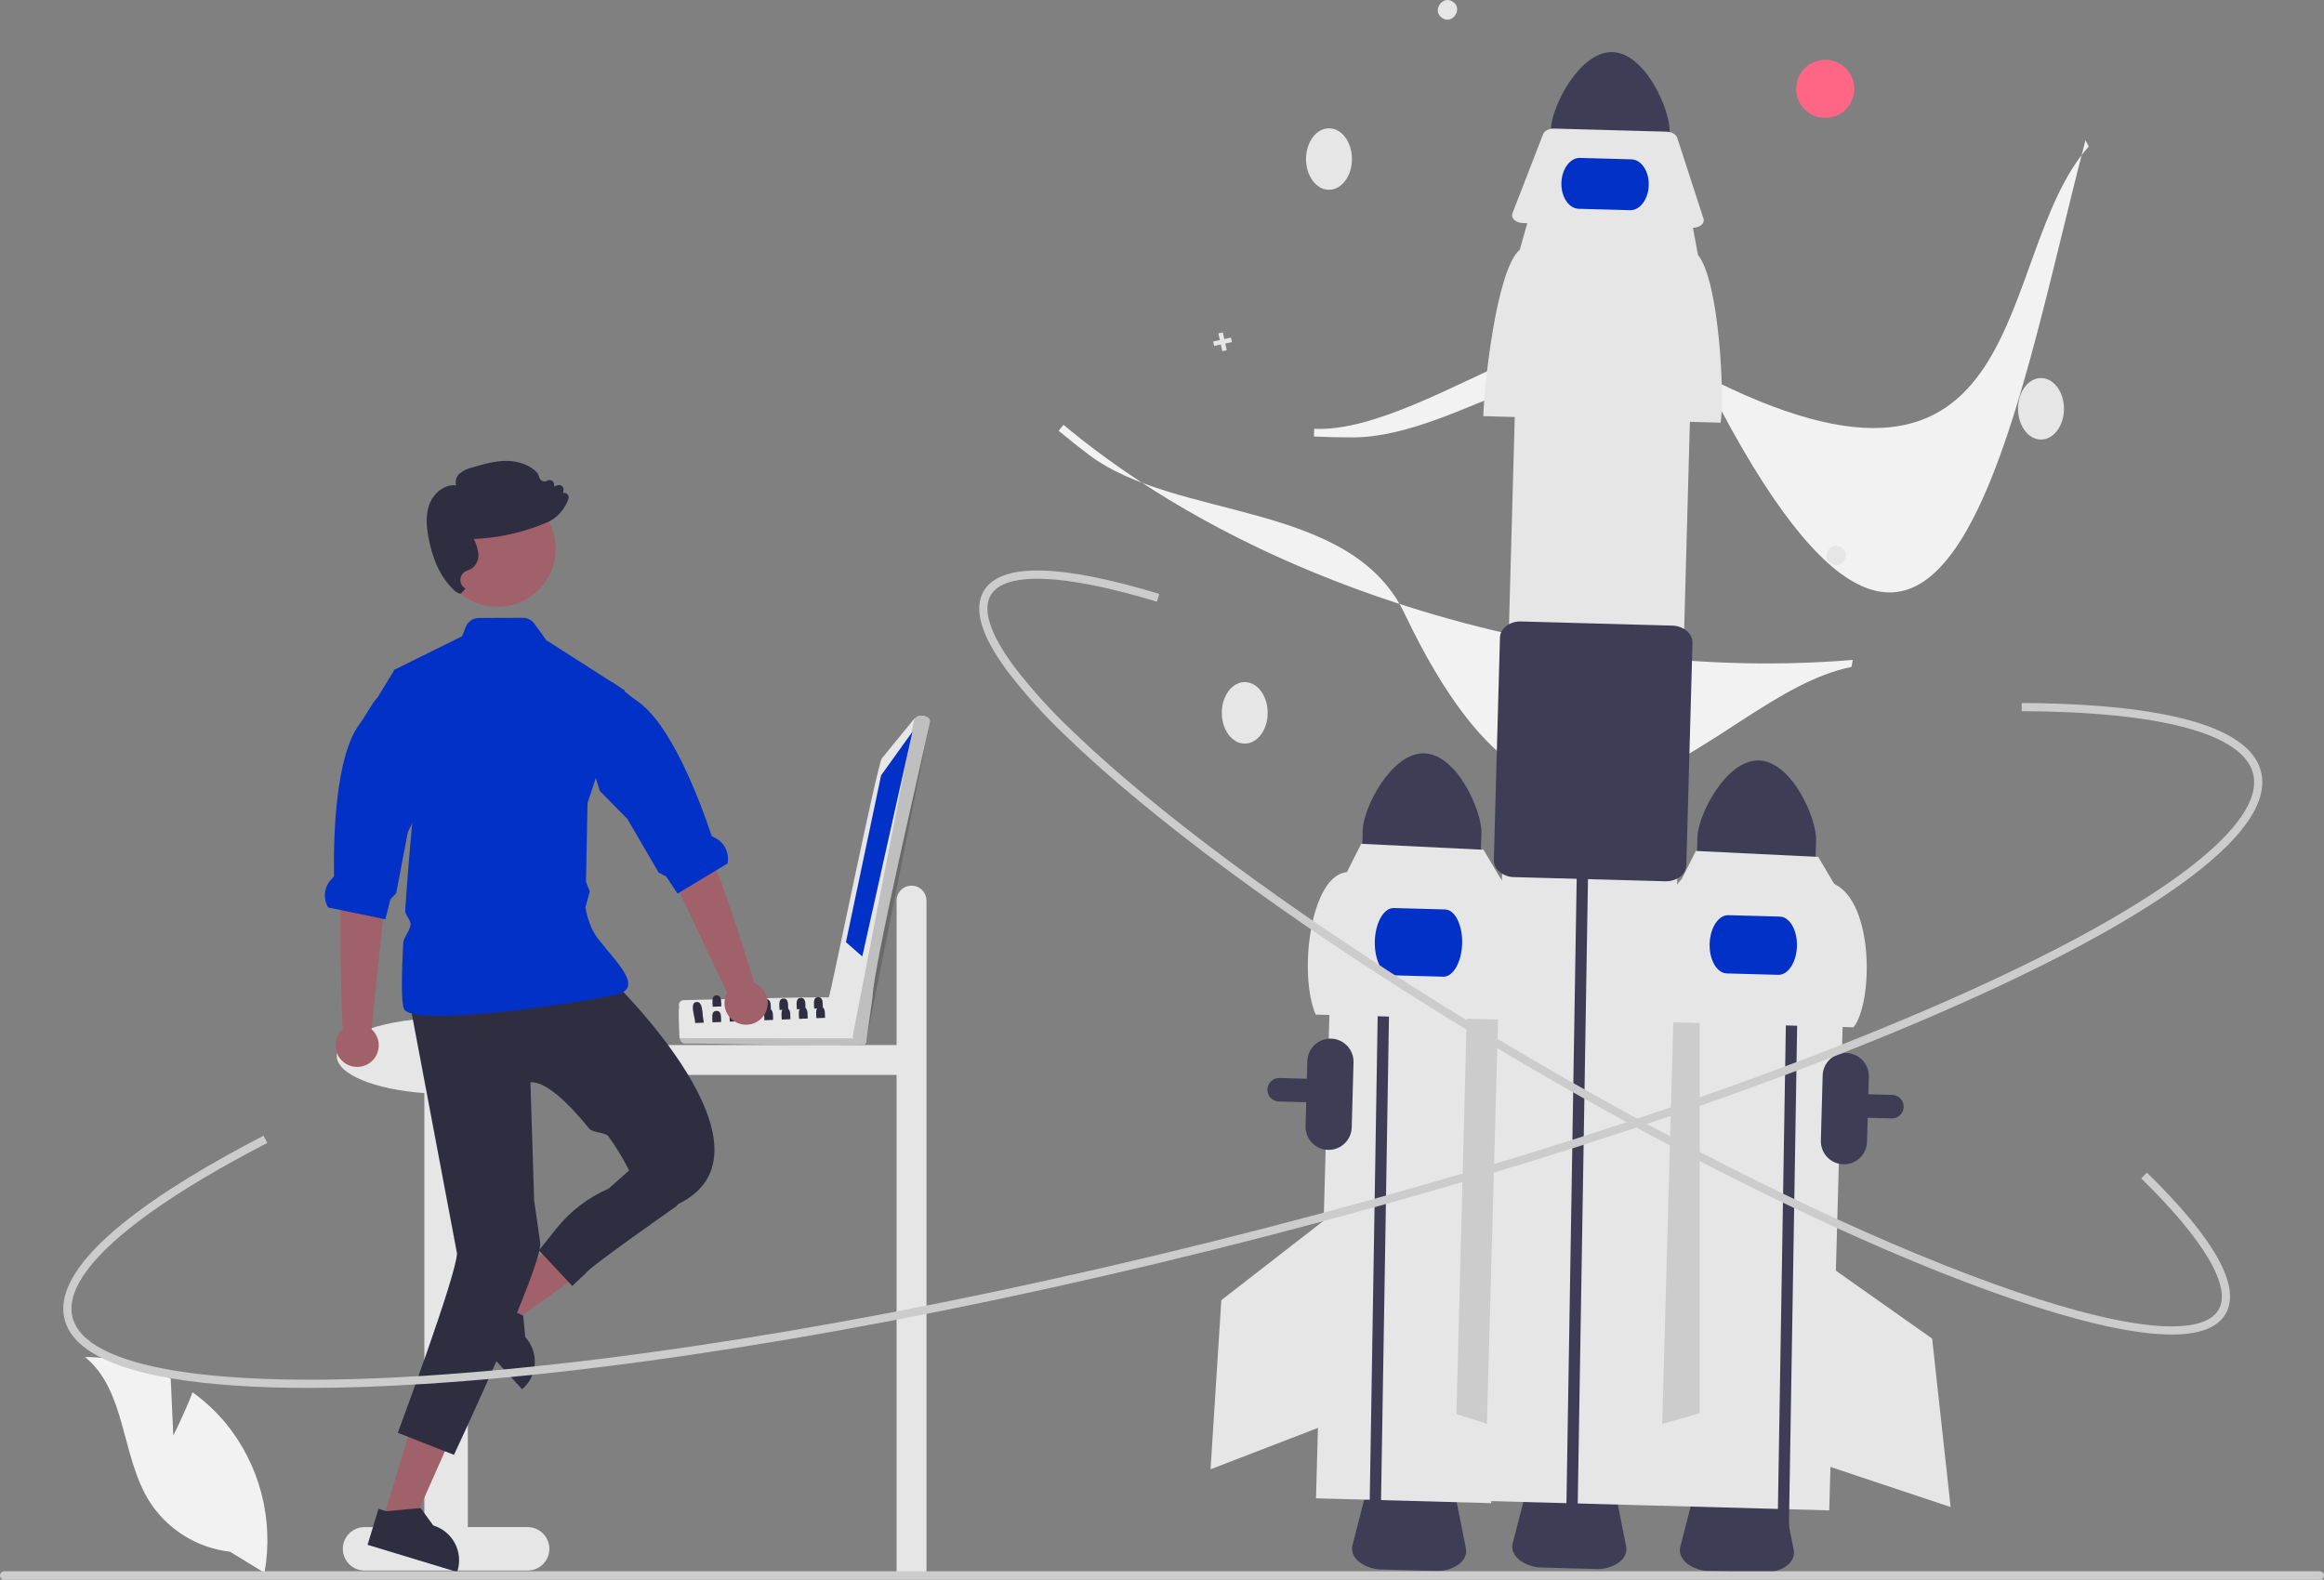 <svg width="656" height="446" viewBox="0 0 656 446" fill="none" xmlns="http://www.w3.org/2000/svg">
<rect x="0" y="0" width="656" height="446" fill="#808080" stroke="none"/>
<g clip-path="url(#clip0_689_15823)">
<path d="M257.3 250.043C256.181 250.043 255.108 250.488 254.317 251.278C253.526 252.069 253.081 253.141 253.081 254.259V295.038H172.151C171.032 295.038 169.959 295.483 169.168 296.273C168.377 297.064 167.932 298.136 167.932 299.254C167.932 300.372 168.377 301.444 169.168 302.235C169.959 303.025 171.032 303.469 172.151 303.469H253.081V444.495H261.52V254.259C261.52 253.141 261.075 252.069 260.284 251.278C259.493 250.488 258.419 250.043 257.3 250.043Z" fill="#E6E6E6"/>
<path d="M482.52 443.538L497.734 443.957C500.044 444.076 502.331 443.436 504.243 442.134C505.895 440.906 506.653 439.246 506.321 437.58L503.327 422.547C502.763 419.711 499.285 417.568 495.058 417.451L486.656 417.219C482.429 417.103 478.838 419.051 478.118 421.852L474.298 436.696C473.874 438.342 474.539 440.041 476.121 441.358C477.959 442.763 480.206 443.529 482.52 443.538Z" fill="#3F3D56"/>
<path d="M389.983 443.108L405.196 443.528C407.507 443.647 409.794 443.006 411.706 441.705C413.358 440.477 414.116 438.817 413.784 437.15L410.79 422.118C410.226 419.282 406.748 417.138 402.521 417.021L394.119 416.79C389.892 416.673 386.301 418.622 385.58 421.422L381.761 436.266C381.337 437.913 382.002 439.612 383.584 440.929C385.422 442.334 387.669 443.099 389.983 443.108Z" fill="#3F3D56"/>
<path d="M535.348 315.491C536.043 315.192 536.615 314.665 536.969 313.997C537.323 313.328 537.439 312.559 537.296 311.817C537.153 311.074 536.761 310.402 536.184 309.913C535.607 309.423 534.881 309.145 534.124 309.124L361.165 304.352C360.729 304.34 360.295 304.414 359.888 304.57C359.48 304.725 359.107 304.959 358.79 305.259C358.474 305.558 358.219 305.917 358.041 306.315C357.863 306.713 357.765 307.142 357.753 307.578V307.578C357.729 308.458 358.056 309.311 358.662 309.95C359.267 310.589 360.101 310.962 360.982 310.987L360.982 310.987L533.941 315.759C534.424 315.774 534.904 315.682 535.348 315.491Z" fill="#3F3D56"/>
<path d="M471.516 258.283L520.956 259.647L516.347 426.424L466.907 425.06L471.516 258.283Z" fill="#E6E6E6"/>
<path d="M470.263 255.287L479.767 281.154L479.758 399.002L468.178 402.32L470.263 255.287Z" fill="#CCCCCC"/>
<path d="M496.494 214.698C505.743 214.961 512.8 230.954 512.631 237.195L512.319 248.493L478.827 247.569L479.139 236.271C479.315 230.03 487.244 214.45 496.494 214.698Z" fill="#3F3D56"/>
<path d="M520.315 328.714C522.043 328.759 523.719 328.118 524.974 326.931C526.23 325.744 526.963 324.108 527.013 322.381L527.521 303.994C527.569 302.266 526.928 300.591 525.739 299.336C524.551 298.081 522.912 297.349 521.183 297.301C519.454 297.254 517.777 297.894 516.521 299.082C515.265 300.269 514.533 301.907 514.485 303.634L513.977 322.022C513.931 323.748 514.573 325.423 515.761 326.677C516.949 327.932 518.587 328.664 520.315 328.714Z" fill="#3F3D56"/>
<path d="M507.769 260.043L508.003 247.891L504.813 247.812L504.579 259.925L501.688 436.472L504.878 436.561" fill="#3F3D56"/>
<path d="M465.848 288.46L523.181 290.042C528.657 283.37 529.154 254.944 517.726 249.534L513.244 241.931L478.692 240.246L474.653 248.251C468.969 253.085 466.037 281.333 465.848 288.46Z" fill="#E6E6E6"/>
<path d="M487.427 274.827L501.926 275.227C504.723 275.304 507.102 271.678 507.227 267.144C507.353 262.61 505.178 258.858 502.38 258.781L487.882 258.381C485.084 258.303 482.705 261.93 482.58 266.464C482.455 270.998 484.629 274.75 487.427 274.827Z" fill="#0231C8"/>
<path d="M515.503 356.833L545.388 377.925L550.609 425.483L515.746 413.845L515.503 356.833Z" fill="#E6E6E6"/>
<path d="M376.08 256.241L425.52 257.605L420.91 424.382L371.47 423.018L376.08 256.241Z" fill="#E6E6E6"/>
<path d="M424.336 255.844L414.163 281.456L411.111 399.265L422.602 402.881L424.336 255.844Z" fill="#CCCCCC"/>
<path d="M351.356 209.938C347.777 209.938 344.876 206.051 344.876 201.256C344.876 196.461 347.777 192.574 351.356 192.574C354.935 192.574 357.836 196.461 357.836 201.256C357.836 206.051 354.935 209.938 351.356 209.938Z" fill="#E6E6E6"/>
<path d="M402.022 212.682C411.272 212.945 418.329 228.938 418.159 235.179L417.847 246.478L384.355 245.554L384.668 234.255C384.843 228.014 392.773 212.434 402.022 212.682Z" fill="#3F3D56"/>
<path d="M392.446 263.847L392.68 251.695L389.49 251.615L389.256 263.729L386.365 440.276L389.555 440.364" fill="#3F3D56"/>
<path d="M371.376 286.444L428.708 288.026C429.708 281.989 428.415 253.817 423.253 247.519L418.772 239.915L384.219 238.23L380.181 246.236C369.979 247.066 366.411 274.75 371.376 286.444Z" fill="#E6E6E6"/>
<path d="M392.884 275.349L407.383 275.749C410.181 275.826 412.575 271.63 412.72 266.397C412.864 261.164 410.705 256.842 407.908 256.765L393.409 256.365C390.611 256.288 388.217 260.483 388.072 265.717C387.928 270.95 390.087 275.271 392.884 275.349Z" fill="#0231C8"/>
<path d="M373.638 344.642L344.746 367.074L341.704 414.821L375.998 401.605L373.638 344.642Z" fill="#E6E6E6"/>
<path d="M381.706 123.49C412.707 123.49 448.335 89.118 479.857 105.449C575.297 154.895 562.159 72.155 589.578 41.383L588.678 39.579C567.92 118.69 549.139 244.751 479.442 103.351C461.983 67.93 404.683 122.681 370.955 121.065L370.896 123.234C374.458 123.405 378.061 123.491 381.706 123.49Z" fill="#F2F2F2"/>
<path d="M307.298 128.354C332.011 147.055 381.183 141.147 396.442 173.181C442.644 270.171 482.17 196.288 522.623 188.298L522.995 186.317C482.499 189.673 439.062 184.466 397.38 171.259C359.711 159.324 326.104 141.57 300.193 119.936L298.836 121.629C301.572 123.915 304.392 126.156 307.298 128.354Z" fill="#F2F2F2"/>
<path d="M576.12 124.096C572.541 124.096 569.639 120.209 569.639 115.414C569.639 110.619 572.541 106.732 576.12 106.732C579.698 106.732 582.6 110.619 582.6 115.414C582.6 120.209 579.698 124.096 576.12 124.096Z" fill="#E6E6E6"/>
<path d="M375.136 53.583C371.557 53.583 368.656 49.696 368.656 44.901C368.656 40.106 371.557 36.219 375.136 36.219C378.715 36.219 381.616 40.106 381.616 44.901C381.616 49.696 378.715 53.583 375.136 53.583Z" fill="#E6E6E6"/>
<path d="M516.792 159.137C519.754 161.109 522.787 156.415 519.767 154.53C516.805 152.558 513.772 157.252 516.792 159.137Z" fill="#E6E6E6"/>
<path d="M407.096 5.081C410.058 7.053 413.09 2.359 410.071 0.474C407.108 -1.498 404.076 3.196 407.096 5.081Z" fill="#E6E6E6"/>
<path d="M342.444 96.42L344.329 96.007L343.916 94.123L345.172 93.847L345.586 95.731L347.471 95.319L347.746 96.575L345.861 96.988L346.274 98.871L345.017 99.146L344.604 97.262L342.719 97.675L342.444 96.42Z" fill="#E6E6E6"/>
<path d="M515.208 33.294C510.674 33.294 506.998 29.622 506.998 25.091C506.998 20.561 510.674 16.889 515.208 16.889C519.742 16.889 523.418 20.561 523.418 25.091C523.418 29.622 519.742 33.294 515.208 33.294Z" fill="#FF6584"/>
<path d="M455.158 14.708C464.408 14.971 471.465 30.964 471.295 37.205L470.983 48.504L437.491 47.58L437.804 36.281C437.979 30.04 445.908 14.46 455.158 14.708Z" fill="#3F3D56"/>
<path d="M435.215 442.553L450.429 442.973C452.74 443.091 455.026 442.451 456.938 441.149C458.59 439.921 459.348 438.262 459.016 436.595L456.022 421.562C455.458 418.727 451.98 416.583 447.753 416.466L439.351 416.234C435.124 416.118 431.533 418.066 430.813 420.867L426.993 435.711C426.57 437.357 427.235 439.056 428.816 440.373C430.654 441.778 432.901 442.544 435.215 442.553Z" fill="#3F3D56"/>
<path d="M428.431 86.636L477.871 88L468.554 425.12L419.114 423.756L428.431 86.636Z" fill="#E6E6E6"/>
<path d="M448.214 249.822L448.448 237.67L445.259 237.591L445.025 249.704L442.133 426.252L445.324 426.34" fill="#3F3D56"/>
<path d="M418.697 117.49L485.686 119.338C486.854 112.284 485.343 79.368 479.313 72.008L477.66 63.223L431.406 61.947L428.986 70.509C422.344 76.156 418.919 109.162 418.697 117.49Z" fill="#E6E6E6"/>
<path d="M429.944 62.984L477.676 64.3C479.438 64.349 480.893 63.425 480.925 62.236C480.93 62.065 480.905 61.894 480.851 61.731L473.437 38.91C473.12 37.933 471.856 37.215 470.381 37.175L438.726 36.302C437.251 36.261 435.95 36.908 435.579 37.866L426.916 60.243C426.473 61.388 427.496 62.579 429.201 62.904C429.446 62.95 429.695 62.977 429.944 62.984Z" fill="#E6E6E6"/>
<path d="M472.968 248.272C473.399 248.088 473.806 247.852 474.18 247.571C474.717 247.194 475.161 246.7 475.477 246.126C475.794 245.552 475.974 244.913 476.005 244.259L477.74 181.504C477.811 178.906 475.265 176.721 472.065 176.632L429.334 175.453C426.133 175.364 423.471 177.407 423.399 180.005L421.665 242.76C421.66 243.415 421.805 244.063 422.089 244.653C422.373 245.244 422.789 245.762 423.304 246.167C424.446 247.096 425.868 247.612 427.34 247.631L470.07 248.809C471.064 248.843 472.052 248.659 472.968 248.272Z" fill="#3F3D56"/>
<path d="M445.618 58.945L460.117 59.345C462.915 59.422 465.28 56.264 465.39 52.306C465.499 48.348 463.311 45.064 460.514 44.986L446.015 44.587C443.217 44.509 440.852 47.668 440.742 51.626C440.633 55.584 442.821 58.868 445.618 58.945Z" fill="#0231C8"/>
<path d="M102.907 431.147H119.783V308.61C105.667 307.599 95.057 303.28 95.057 298.104C95.057 292.178 108.967 287.374 126.125 287.374C143.284 287.374 157.193 292.178 157.193 298.104C157.193 303.33 146.377 307.68 132.057 308.637V431.147H148.934C150.561 431.147 152.122 431.793 153.273 432.943C154.424 434.093 155.071 435.653 155.071 437.279C155.071 438.905 154.424 440.465 153.273 441.615C152.122 442.765 150.561 443.411 148.934 443.411H102.907C101.279 443.411 99.719 442.765 98.568 441.615C97.417 440.465 96.77 438.905 96.77 437.279C96.77 435.653 97.417 434.093 98.568 432.943C99.719 431.793 101.279 431.147 102.907 431.147Z" fill="#E6E6E6"/>
<path d="M136.784 368.939L142.328 374.974L168.267 356.483L160.085 347.575L136.784 368.939Z" fill="#A0616A"/>
<path d="M150.959 384.869C150.904 386.219 150.582 387.545 150.011 388.769C149.44 389.994 148.632 391.093 147.633 392.003L147.389 392.23L140.118 384.314L129.516 372.768L137.343 365.589L138.756 367.131L138.904 367.29L145.947 370.619L147.44 371.328L147.695 371.447L148.257 377.475V377.48C149.175 378.471 149.887 379.635 150.351 380.904C150.815 382.172 151.021 383.52 150.959 384.869Z" fill="#2F2E41"/>
<path d="M108.063 429.151L115.908 431.533L128.834 402.432L117.255 398.918L108.063 429.151Z" fill="#A0616A"/>
<path d="M129.148 443.498L129.051 443.821L103.755 436.143L106.842 425.987L108.84 426.594L109.05 426.656L118.455 425.794L118.733 425.772L122.291 430.677C124.902 431.469 127.091 433.265 128.377 435.669C129.662 438.073 129.94 440.89 129.148 443.498H129.148Z" fill="#2F2E41"/>
<path d="M172.753 276.785C172.753 276.785 222.841 325.103 191.177 340.059H181.39C179.262 333.15 175.992 326.646 171.715 320.816C170.791 319.607 167.327 319.852 166.365 318.674C160.491 311.48 154.123 305.301 149.725 305.546L150.777 338.931L152.48 350.84C153.374 356.996 128.142 410.746 128.142 410.746L112.282 404.519C112.282 404.519 128.806 360.247 128.999 353.865L115.758 283.688L172.753 276.785Z" fill="#2F2E41"/>
<path d="M176.93 279.168C176.675 279.532 176.341 279.834 175.954 280.053C175.316 280.413 174.624 280.67 173.905 280.813C162.628 283.37 125.787 288.672 116.224 286.143C115.049 285.837 114.283 285.406 114.033 284.839C113.233 283.047 113.335 275.477 113.806 266.335C113.891 264.623 115.781 262.769 115.895 260.977C115.974 259.633 114.277 258.368 114.368 257.001C114.992 247.758 115.798 238.339 116.338 232.385C116.678 228.557 116.911 226.164 116.911 226.164L111.093 189.515L111.366 189.067L111.672 188.914L130.43 179.637L131.452 177.028C131.748 176.277 132.262 175.632 132.929 175.176C133.596 174.72 134.384 174.474 135.192 174.471L147.548 174.42C148.189 174.416 148.821 174.566 149.393 174.856C149.964 175.146 150.458 175.568 150.834 176.087L154.182 180.72L176.317 194.896L176.232 195.157L165.846 226.737L165.795 229.198V229.204L165.409 248.994L166.481 251.677L165.272 256.077C165.272 256.077 165.829 261.22 168.808 265.042C171.51 268.513 174.949 272.131 176.504 275.068V275.074C177.367 276.696 177.657 278.102 176.93 279.168Z" fill="#0231C8"/>
<path d="M193.581 337.189L190.904 340.569C190.904 340.569 166.281 357.781 165.436 359.389L161.544 363.068L152.129 353.012L157.025 346.88C160.944 341.973 166.006 338.1 171.77 335.601L179.274 328.95L193.581 337.189Z" fill="#2F2E41"/>
<path d="M104.888 290.583L109.372 247.22L110.556 229.373L98.005 227.105C98.005 227.105 98.503 239.867 96.859 247.067C95.236 254.171 96.643 289.631 96.744 290.58C95.822 291.403 95.172 292.487 94.88 293.687C94.588 294.888 94.668 296.148 95.109 297.302C95.55 298.457 96.331 299.45 97.349 300.151C98.367 300.852 99.574 301.227 100.811 301.228C102.047 301.229 103.255 300.854 104.274 300.154C105.292 299.454 106.074 298.462 106.516 297.308C106.958 296.154 107.039 294.894 106.749 293.693C106.458 292.492 105.809 291.408 104.888 290.583V290.583Z" fill="#A0616A"/>
<path d="M119.834 224.911L116.338 232.385L115.118 234.988L111.831 252.181L110.191 253.922L108.778 259.542L108.114 259.406L96.138 256.928L92.648 256.208C91.861 254.898 91.551 253.357 91.771 251.845C91.99 250.334 92.725 248.944 93.851 247.911C94.09 247.696 94.288 247.486 94.282 247.288C94.084 235.328 94.816 213.49 101.428 204.503C103.528 201.65 104.788 198.809 106.621 196.824C106.627 196.819 106.627 196.813 106.633 196.813L111.094 189.515L111.366 189.067L111.672 188.914L119.834 224.911Z" fill="#0231C8"/>
<path d="M140.403 171.348C131.324 171.348 123.963 163.994 123.963 154.922C123.963 145.851 131.324 138.497 140.403 138.497C149.483 138.497 156.843 145.851 156.843 154.922C156.843 163.994 149.483 171.348 140.403 171.348Z" fill="#A0616A"/>
<path d="M120.883 151.388C120.401 148.628 120.026 145.05 121.405 141.869C122.571 139.192 125.486 136.682 128.727 137.02C128.574 136.416 128.591 135.781 128.776 135.186C128.962 134.591 129.31 134.058 129.78 133.649C130.836 132.821 132.065 132.243 133.377 131.959C136.423 131.065 139.578 130.137 142.836 130.12C146.493 130.1 149.733 131.352 151.719 133.559L151.768 133.63L152.364 135.051C152.443 135.241 152.563 135.412 152.716 135.552C152.868 135.692 153.048 135.797 153.245 135.861C153.442 135.926 153.651 135.946 153.857 135.921C154.063 135.896 154.261 135.826 154.437 135.715C154.629 135.597 154.85 135.531 155.076 135.523C155.302 135.516 155.526 135.568 155.726 135.673C155.926 135.779 156.095 135.935 156.216 136.126C156.337 136.317 156.406 136.536 156.416 136.762L156.448 137.368L157.301 137.028C157.515 136.942 157.748 136.914 157.976 136.948C158.205 136.982 158.42 137.076 158.6 137.22C158.779 137.365 158.917 137.555 158.999 137.77C159.081 137.986 159.103 138.219 159.064 138.447L158.951 139.168C159.134 139.135 159.323 139.139 159.504 139.18C159.686 139.221 159.858 139.298 160.009 139.406C160.226 139.566 160.387 139.789 160.468 140.046C160.549 140.302 160.547 140.577 160.461 140.832C159.8 142.719 158.669 144.406 157.175 145.737C156.505 146.342 155.754 146.852 154.944 147.252C154.776 147.337 154.601 147.418 154.419 147.494C147.867 150.3 140.858 151.887 133.735 152.175C134.409 153.459 134.844 154.854 135.02 156.292C135.117 157.109 134.989 157.936 134.649 158.685C134.309 159.433 133.77 160.075 133.091 160.539C132.796 160.708 132.487 160.849 132.167 160.962C131.862 161.075 131.566 161.212 131.282 161.372C130.866 161.623 130.524 161.98 130.29 162.406C130.056 162.832 129.939 163.312 129.951 163.797C129.962 164.283 130.102 164.757 130.356 165.171C130.609 165.585 130.968 165.925 131.396 166.157C131.396 166.157 130.172 167.649 129.976 167.624C129.197 167.447 128.493 167.031 127.963 166.433C124.402 162.979 122.02 157.921 120.883 151.388Z" fill="#2F2E41"/>
<path d="M48.91 405.291L48.196 389.239C40.747 385.261 32.439 383.16 23.994 383.118C35.617 392.613 34.165 410.916 42.046 423.685C44.534 427.649 47.883 431.002 51.845 433.497C55.807 435.991 60.28 437.563 64.933 438.095L74.66 444.046C75.995 436.611 75.7 428.976 73.797 421.666C71.894 414.356 68.428 407.545 63.636 401.703C60.916 398.452 57.797 395.556 54.352 393.084C52.023 399.221 48.91 405.291 48.91 405.291Z" fill="#F2F2F2"/>
<path d="M-6.10352e-05 444.81C-0 444.966 0.03 445.121 0.09 445.266C0.149 445.41 0.237 445.542 0.348 445.652C0.459 445.763 0.59 445.851 0.735 445.91C0.88 445.97 1.035 446.001 1.192 446H654.809C655.125 446 655.428 445.875 655.651 445.651C655.874 445.428 656 445.125 656 444.81C656 444.494 655.874 444.191 655.651 443.968C655.428 443.745 655.125 443.619 654.809 443.619H1.192C1.035 443.619 0.88 443.649 0.735 443.709C0.59 443.768 0.459 443.856 0.348 443.967C0.237 444.077 0.149 444.209 0.09 444.353C0.03 444.498 -0 444.653 -6.10352e-05 444.81Z" fill="#CCCCCC"/>
<path d="M374.855 324.64C376.583 324.686 378.259 324.045 379.514 322.858C380.77 321.671 381.503 320.034 381.553 318.308L382.061 299.92C382.107 298.194 381.465 296.521 380.276 295.268C379.088 294.015 377.45 293.284 375.723 293.236C373.996 293.189 372.32 293.828 371.064 295.014C369.809 296.2 369.075 297.835 369.025 299.561L368.517 317.948C368.471 319.675 369.113 321.349 370.301 322.604C371.489 323.858 373.127 324.591 374.855 324.64Z" fill="#3F3D56"/>
<path d="M87.299 391.844C97.204 391.844 108.06 391.47 119.868 390.722C180.94 386.847 260.048 373.375 342.618 352.789C425.189 332.203 501.357 306.96 557.092 281.713C584.242 269.414 605.079 257.772 619.024 247.11C633.789 235.822 640.247 225.984 638.221 217.868C634.272 202.057 599.304 198.598 570.666 198.48L570.656 200.78C609.984 200.941 633.186 207.208 635.987 218.425C639.556 232.711 610.453 255.015 556.141 279.619C500.529 304.81 424.501 330.004 342.061 350.558C259.622 371.112 180.66 384.56 119.722 388.427C60.21 392.204 24.03 386.176 20.462 371.889C17.499 360.027 37.03 342.553 75.456 322.684L74.398 320.642C46.477 335.079 14.068 355.785 18.229 372.445C20.256 380.561 30.583 386.215 48.925 389.248C59.38 390.977 72.222 391.844 87.299 391.844Z" fill="#CCCCCC"/>
<path d="M612.997 376.781C620.857 376.781 625.967 374.83 628.229 370.95C632.689 363.301 625.219 349.878 606.028 331.056L604.416 332.697C622.242 350.181 629.993 363.355 626.24 369.793C623.866 373.865 616.798 375.324 605.798 374.012C594.878 372.709 580.406 368.827 562.785 362.473C526.507 349.392 480.993 327.326 434.627 300.341C388.263 273.357 346.601 244.685 317.316 219.608C311.691 214.79 306.586 210.156 302.143 205.834C296.31 200.299 290.93 194.307 286.052 187.916C279.483 179.005 277.266 172.142 279.641 168.07C283.607 161.268 300.267 161.907 326.554 169.873L327.222 167.673C299.018 159.127 282.34 158.871 277.652 166.912C274.739 171.909 276.942 179.434 284.199 189.28C289.151 195.772 294.615 201.859 300.537 207.481C305.015 211.837 310.156 216.504 315.818 221.354C345.206 246.519 386.988 275.276 433.469 302.328C479.951 329.381 525.599 351.509 562.003 364.636C579.789 371.049 594.432 374.972 605.525 376.294C608.004 376.603 610.499 376.766 612.997 376.781Z" fill="#CCCCCC"/>
<path d="M192.971 282.376C198.658 282.263 229.209 281.387 234.219 281.602C234.502 280.611 243.999 292.771 244.23 292.847C244.384 293.009 244.496 293.206 244.558 293.421C244.619 293.636 244.627 293.863 244.581 294.082C244.536 294.301 244.438 294.506 244.296 294.679C244.154 294.851 243.972 294.988 243.766 295.075C243.208 295.414 193.956 294.504 193.36 294.622C193.102 294.618 192.85 294.541 192.634 294.401C192.417 294.26 192.245 294.061 192.137 293.827L191.808 293.09C191.774 291.83 191.361 285.389 191.731 284.287C191.641 284.081 191.602 283.855 191.62 283.63C191.639 283.404 191.712 283.187 191.835 282.998C191.958 282.808 192.126 282.652 192.324 282.544C192.523 282.435 192.745 282.378 192.971 282.376Z" fill="#E6E6E6"/>
<path opacity="0.17" d="M191.808 293.089C192.097 293.783 192.466 294.655 193.359 294.623L243.246 295.182C243.482 295.179 243.713 295.116 243.917 294.998C244.122 294.881 244.293 294.712 244.413 294.51C244.534 294.307 244.6 294.077 244.606 293.841C244.612 293.606 244.557 293.372 244.447 293.164L191.808 293.089Z" fill="black"/>
<path d="M233.985 281.453C234.522 280.525 247.859 214.589 248.972 214.038L258.078 202.908L258.892 202.297C260.024 201.676 262.739 202.096 262.494 203.823C260.355 214.07 246.595 272.434 246.294 281.533L244.638 293.125C244.608 293.322 244.537 293.511 244.43 293.68C244.323 293.848 244.182 293.992 244.016 294.102C243.85 294.213 243.662 294.287 243.465 294.321C243.269 294.355 243.067 294.347 242.874 294.298C242.399 294.246 241.945 294.073 241.558 293.793C241.171 293.514 240.864 293.138 240.666 292.704C240.542 292.295 233.362 281.69 233.985 281.453Z" fill="#E6E6E6"/>
<path opacity="0.17" d="M258.081 202.909L240.665 292.706C241.247 294.179 243.973 295.211 244.608 293.279C244.619 293.276 262.474 203.878 262.493 203.825C262.683 201.673 259.125 201.605 258.081 202.909Z" fill="black"/>
<path d="M257.556 206.581L248.711 218.899L238.783 266.009L243.398 270.031L257.556 206.581Z" fill="#0231C8"/>
<path d="M198.68 288.728L196.233 288.828C196.194 288.112 196.076 287.402 195.88 286.712C195.512 284.965 195.182 282.888 196.708 282.895C197.744 282.796 198.097 284.106 198.281 285.532C198.328 286.606 198.462 287.675 198.68 288.728Z" fill="#2F2E41"/>
<path d="M212.718 285.44L211.069 285.501L210.271 285.532C210.286 284.658 209.879 282.857 210.869 282.412C211.026 282.345 211.196 282.311 211.368 282.313C212.296 282.259 212.572 282.964 212.656 283.777C212.71 284.267 212.687 284.788 212.703 285.195C212.703 285.279 212.71 285.363 212.718 285.44Z" fill="#2F2E41"/>
<path d="M217.604 285.241L215.948 285.31L215.157 285.34C215.173 284.336 214.643 282.144 216.254 282.114C217.743 282.029 217.551 283.922 217.589 284.995C217.589 285.08 217.597 285.164 217.604 285.241Z" fill="#2F2E41"/>
<path d="M222.491 285.049L220.842 285.11L220.044 285.141C220.059 284.145 219.53 281.953 221.141 281.922C222.629 281.83 222.438 283.723 222.476 284.804C222.476 284.888 222.484 284.972 222.491 285.049Z" fill="#2F2E41"/>
<path d="M227.378 284.85L225.721 284.919L224.931 284.949C224.946 283.945 224.417 281.761 226.028 281.723C227.516 281.638 227.324 283.532 227.363 284.605C227.363 284.689 227.37 284.773 227.378 284.85Z" fill="#2F2E41"/>
<path d="M232.265 284.658L230.615 284.72L229.818 284.75C229.833 283.83 229.388 281.907 230.569 281.577H230.577C230.687 281.545 230.8 281.529 230.915 281.531C231.054 281.519 231.194 281.532 231.329 281.569H231.336C232.364 281.838 232.219 283.447 232.249 284.413C232.249 284.497 232.257 284.582 232.265 284.658Z" fill="#2F2E41"/>
<path d="M203.612 284.137L201.165 284.237C201.165 284.145 201.165 284.045 201.158 283.93C201.097 283.347 201.087 282.76 201.127 282.175C201.211 281.531 201.487 281.025 202.262 281.01C203.052 280.964 203.367 281.47 203.49 282.121C203.518 282.232 203.539 282.345 203.551 282.458V282.466C203.612 283.064 203.574 283.708 203.612 284.137Z" fill="#2F2E41"/>
<path d="M208.499 283.938L206.052 284.037C206 283.38 205.985 282.719 206.006 282.06C206.075 281.385 206.343 280.834 207.149 280.818C207.962 280.765 208.277 281.316 208.399 281.999C208.514 282.658 208.453 283.447 208.499 283.938Z" fill="#2F2E41"/>
<path d="M213.386 283.746L212.657 283.777L210.939 283.846C210.946 283.478 210.877 282.941 210.87 282.413C210.863 282.254 210.868 282.095 210.885 281.937C210.946 281.225 211.2 280.634 212.036 280.619C212.887 280.573 213.186 281.163 213.294 281.884C213.401 282.527 213.34 283.271 213.386 283.746Z" fill="#2F2E41"/>
<path d="M203.566 288.536L201.119 288.628C201.127 287.632 200.605 285.44 202.216 285.409C203.827 285.31 203.474 287.532 203.566 288.536Z" fill="#2F2E41"/>
<path d="M208.453 288.337L206.006 288.437C206.014 287.433 205.492 285.241 207.103 285.21C208.714 285.118 208.361 287.341 208.453 288.337Z" fill="#2F2E41"/>
<path d="M213.34 288.146L210.893 288.237C210.9 287.525 210.632 286.206 211.069 285.501C211.165 285.345 211.301 285.218 211.463 285.133C211.625 285.048 211.807 285.008 211.99 285.018C212.241 284.992 212.493 285.054 212.703 285.195C213.486 285.708 213.263 287.333 213.34 288.146Z" fill="#2F2E41"/>
<path d="M218.227 287.946L215.779 288.046C215.787 287.333 215.526 286.022 215.948 285.31C216.044 285.151 216.18 285.022 216.344 284.935C216.508 284.849 216.692 284.809 216.876 284.819C217.128 284.792 217.381 284.854 217.59 284.995C218.372 285.524 218.15 287.141 218.227 287.946Z" fill="#2F2E41"/>
<path d="M223.112 287.755L220.665 287.847C220.673 287.134 220.404 285.816 220.842 285.11C220.937 284.954 221.073 284.827 221.235 284.742C221.397 284.657 221.579 284.617 221.762 284.628C222.013 284.601 222.266 284.663 222.476 284.804C223.258 285.317 223.036 286.942 223.112 287.755Z" fill="#2F2E41"/>
<path d="M227.999 287.555L225.552 287.655C225.56 286.942 225.299 285.632 225.721 284.919C225.815 284.76 225.952 284.63 226.116 284.543C226.28 284.456 226.464 284.417 226.649 284.428C226.9 284.401 227.153 284.463 227.362 284.605C228.145 285.133 227.922 286.751 227.999 287.555Z" fill="#2F2E41"/>
<path d="M232.886 287.364L230.439 287.456C230.446 286.743 230.186 285.432 230.615 284.72C230.71 284.563 230.846 284.435 231.008 284.35C231.17 284.265 231.353 284.225 231.536 284.237C231.787 284.21 232.039 284.273 232.249 284.413C233.032 284.934 232.809 286.551 232.886 287.364Z" fill="#2F2E41"/>
<path d="M205.25 280.279L186.599 240.868L179.547 224.428L190.63 218.122C190.63 218.122 194.405 230.324 198.351 236.569C202.244 242.731 212.71 276.643 212.93 277.571C214.074 278.042 215.047 278.848 215.721 279.883C216.396 280.919 216.74 282.134 216.708 283.369C216.676 284.604 216.27 285.8 215.542 286.799C214.815 287.799 213.802 288.554 212.636 288.965C211.47 289.376 210.206 289.423 209.013 289.101C207.819 288.78 206.751 288.103 205.951 287.162C205.15 286.22 204.654 285.058 204.529 283.829C204.404 282.6 204.655 281.362 205.25 280.279H205.25Z" fill="#A0616A"/>
<path d="M205.363 243.79L191.258 252.292L188.059 247.461L185.929 246.363L177.111 231.236L169.315 223.3L159.015 190.405L172.417 192.414L172.434 192.42C174.822 193.685 176.957 195.947 179.885 197.94C189.11 204.222 197.065 224.576 200.854 235.924C200.917 236.11 201.172 236.24 201.468 236.367C202.874 236.967 204.028 238.034 204.738 239.386C205.448 240.738 205.669 242.294 205.363 243.79L205.363 243.79Z" fill="#0231C8"/>
</g>
<defs>
<clipPath id="clip0_689_15823">
<rect width="656" height="446" fill="white" transform="matrix(-1 0 0 1 656 0)"/>
</clipPath>
</defs>
</svg>
